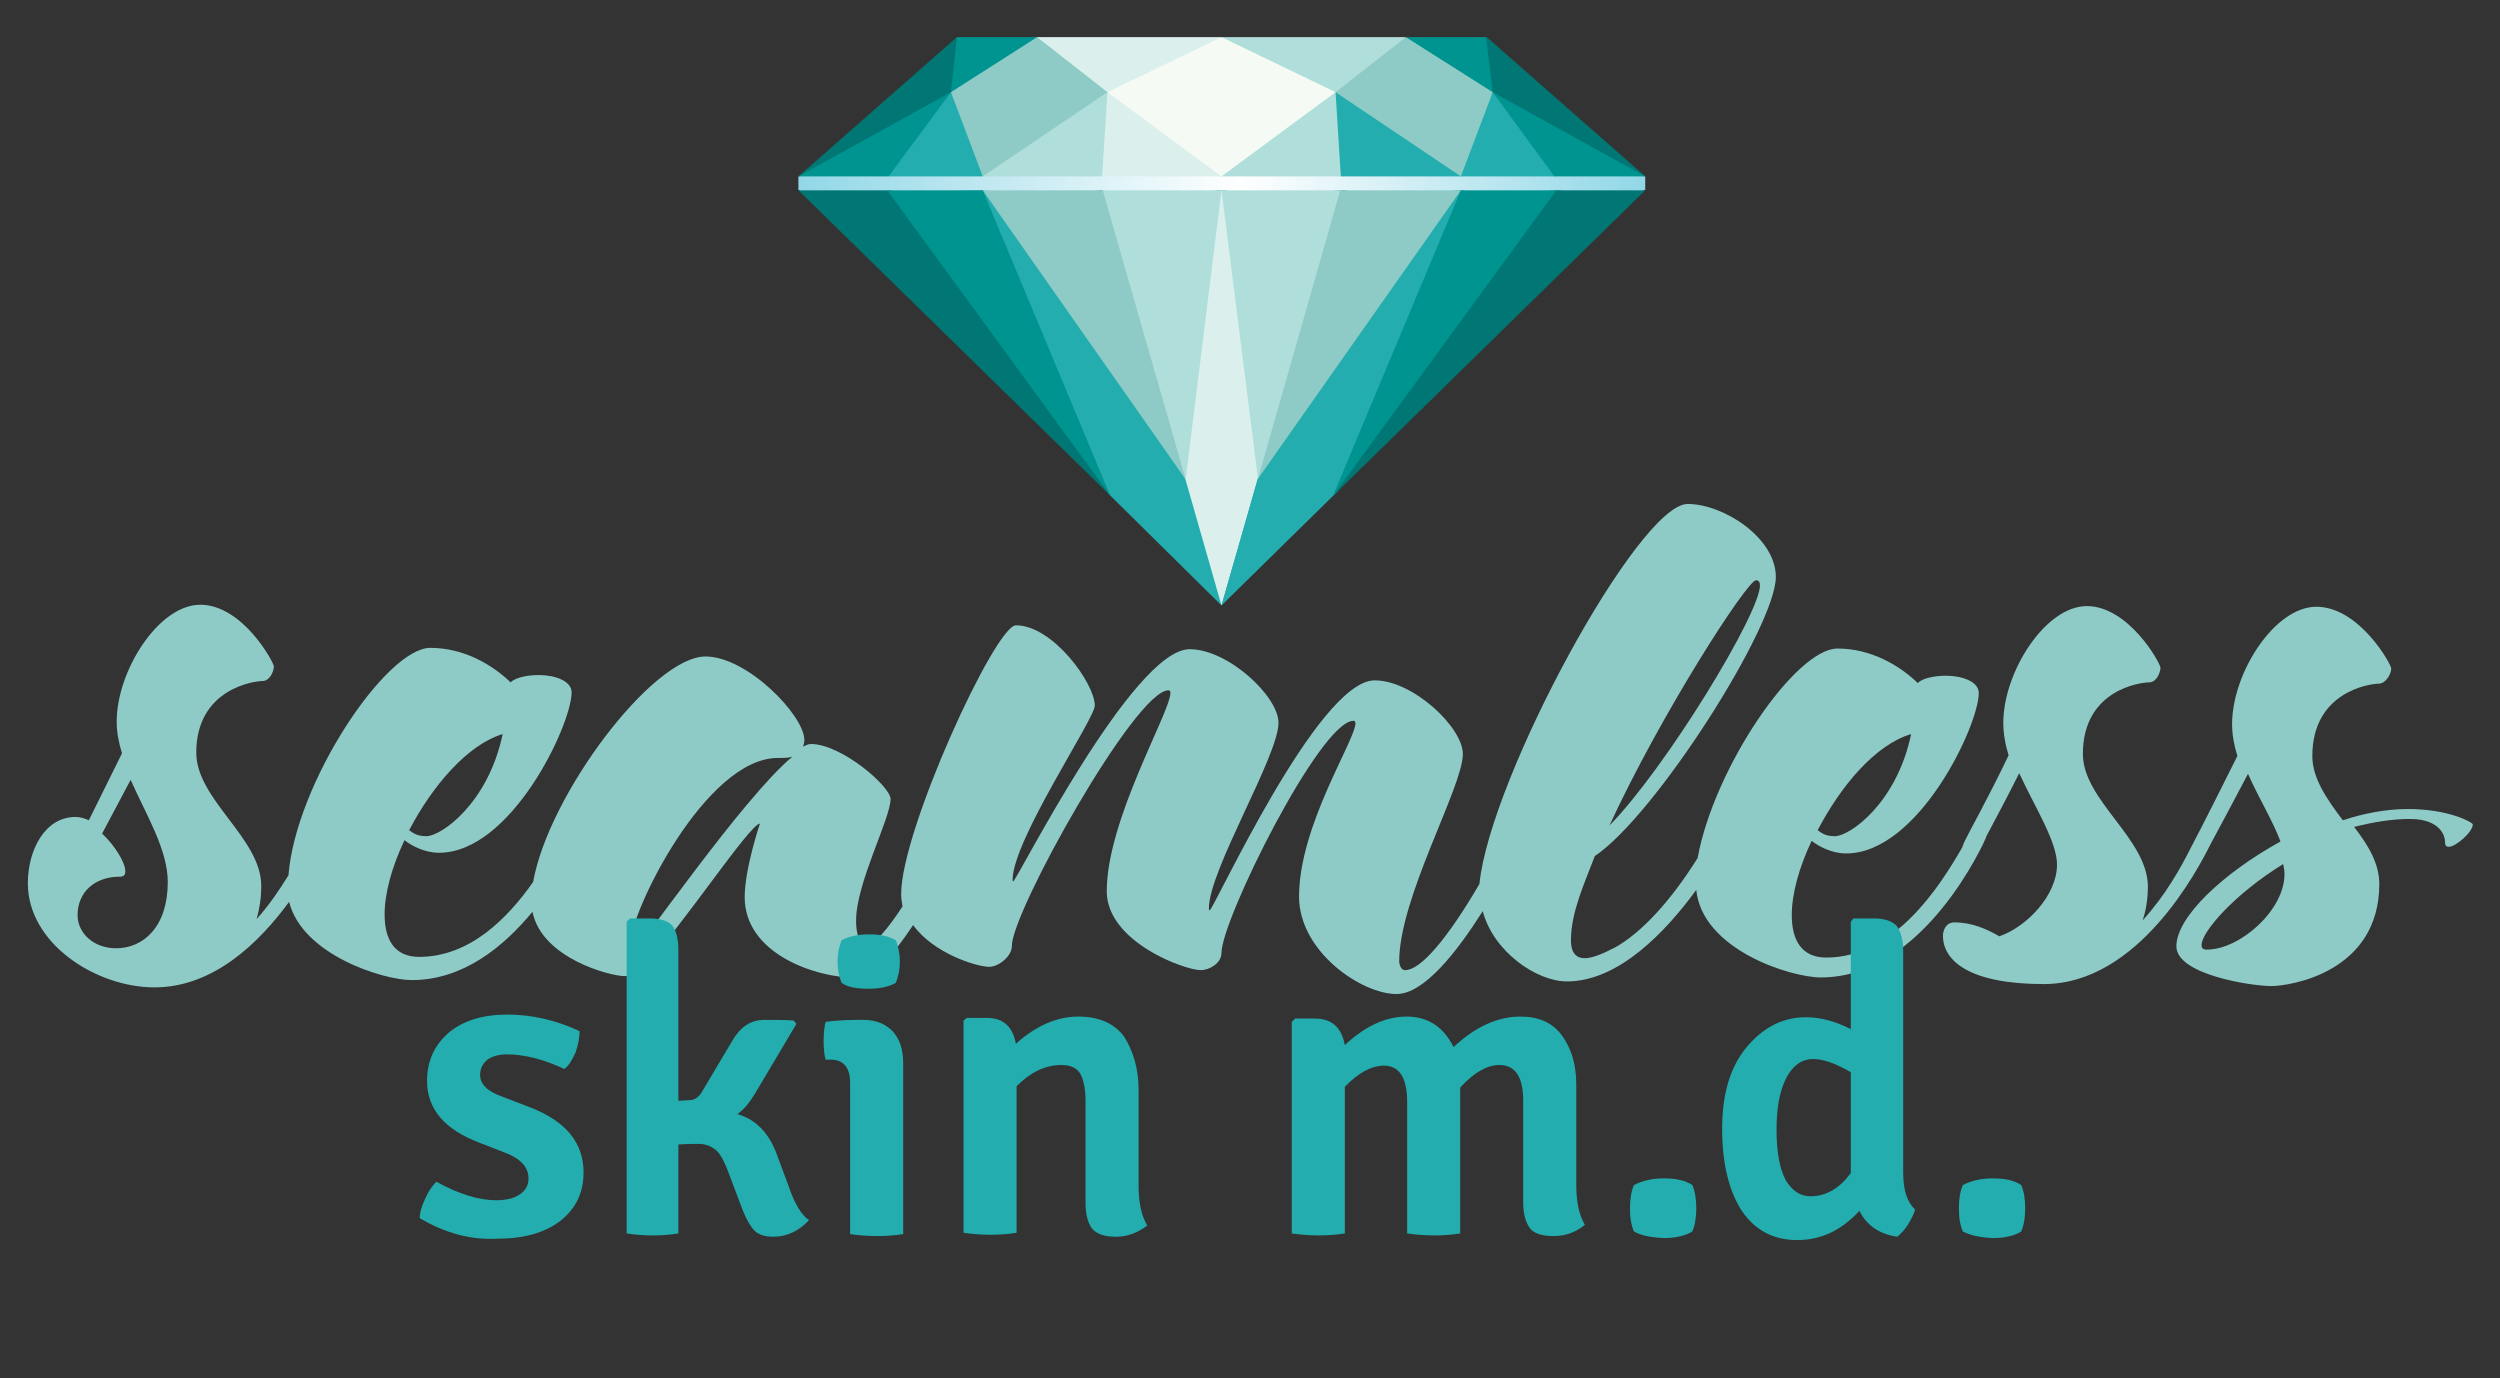 <?xml version="1.0" encoding="utf-8"?>
<!-- Generator: Adobe Illustrator 21.1.0, SVG Export Plug-In . SVG Version: 6.00 Build 0)  -->
<svg version="1.1" id="Layer_1" xmlns="http://www.w3.org/2000/svg" xmlns:xlink="http://www.w3.org/1999/xlink" x="0px" y="0px"
	 viewBox="0 0 377 207.8" style="enable-background:new 0 0 377 207.8;" xml:space="preserve">
<rect x="0" y="0" width="377" height="207.8" fill="#333333" stroke="none"/>
<style type="text/css">
	.st0{fill:url(#SVGID_1_);}
	.st1{fill:#007774;}
	.st2{fill:#8ECBC7;}
	.st3{fill:#F5FAF4;}
	.st4{fill:#DBF0EC;}
	.st5{fill:#009491;}
	.st6{fill:#B0DFDB;}
	.st7{fill:#24ADAE;}
</style>
<linearGradient id="SVGID_1_" gradientUnits="userSpaceOnUse" x1="120.358" y1="26.409" x2="248.077" y2="26.409">
	<stop  offset="0" style="stop-color:#92D7E7"/>
	<stop  offset="0.522" style="stop-color:#FFFFFF"/>
	<stop  offset="1" style="stop-color:#92D7E7"/>
</linearGradient>
<polygon class="st0" points="248.1,26.6 239.8,24.6 222.5,21.6 142,19.8 120.8,26.5 120.4,26.6 120.4,28.6 120.8,28.9 137.4,33 
	239.1,32.6 248.1,28.6 "/>
<polygon class="st1" points="248.1,26.6 244,25.8 126.1,25.8 120.4,26.6 126.8,22.2 141.4,10 144.3,5.6 147.4,6.7 221.7,6.7 
	224,5.7 224.2,5.6 "/>
<polygon class="st1" points="144.9,5.7 148.9,13 138.7,21 120.4,26.6 144.3,5.6 "/>
<polygon class="st2" points="164.2,8.8 156.9,5.7 156.4,5.6 155.7,5.7 153.8,6.6 148.4,9.3 143.4,13.9 143.4,13.9 144.4,21 
	147.5,26.4 148.2,26.6 148.2,26.6 149,26.5 159.9,22.2 167,13.9 "/>
<polygon class="st3" points="201,12 184.6,5.7 184.2,5.6 183.8,5.7 167.6,12.6 167,13.9 167.2,15.7 174.2,21.8 183.5,26.5 
	184.2,26.6 185,26.5 201.5,14 "/>
<polygon class="st4" points="167,13.9 156.4,5.6 184.2,5.6 "/>
<polygon class="st2" points="201.5,13.7 205.3,9 212,5.6 220.8,9.3 224.5,13.1 225.1,13.9 224.8,21 221.1,26.5 220.3,26.6 
	219.3,26.4 209.4,22.2 201.6,14.1 201.4,13.9 "/>
<polygon class="st5" points="143.4,13.9 144.3,5.6 156.4,5.6 "/>
<polygon class="st6" points="201.4,13.9 184.2,5.6 212,5.6 "/>
<polygon class="st6" points="169.8,17 167,13.9 148.2,26.6 166.1,26.6 166.2,26.6 167.4,26.2 182.2,26.1 "/>
<polygon class="st4" points="166.2,26.6 184.2,26.6 167,13.9 "/>
<polygon class="st7" points="143.4,13.9 138.7,17.9 125.6,25.1 122.4,26.2 127.4,25.6 132.8,26 134,26.6 134.2,26.6 148.2,26.6 "/>
<polygon class="st5" points="225.1,13.9 224.1,5.6 212,5.6 "/>
<polygon class="st7" points="225.1,13.9 226.9,15.2 241.6,24.4 247.6,26.4 242.6,25.9 236.1,26.1 234.4,26.6 234.2,26.6 220.3,26.6 
	"/>
<polygon class="st5" points="225.1,13.9 248.1,26.6 234.4,26.6 "/>
<polygon class="st5" points="143.4,13.9 120.4,26.6 134,26.6 "/>
<polygon class="st6" points="217.9,26.1 203.5,17.5 201.4,13.9 184.2,26.6 202.1,26.6 202.2,26.6 203.3,26.2 "/>
<polygon class="st7" points="202.2,26.6 220.3,26.6 201.4,13.9 "/>
<polygon class="st7" points="210.4,64.4 201.6,74.2 201,74.8 199.1,75.3 189.6,84 184.2,91.3 167.4,74.7 165.4,72.4 127,31.6 
	123.5,29.3 148.2,28.7 148.9,28.8 157.6,30.1 165.8,28.7 166.3,28.7 166.6,28.8 175,29.8 183.7,28.7 184.2,28.7 184.5,28.7 
	192.9,29.9 201.8,28.7 202.1,28.7 202.8,28.7 210.5,30.1 219.6,28.7 220.3,28.7 220.6,28.7 226.6,29.8 234.1,28.7 234.7,28.7 
	235.2,28.7 244.2,30.3 "/>
<polygon class="st4" points="184.2,91.3 166.3,28.7 173.5,31 181.7,30.3 184.2,28.7 188.2,29.7 200,29.9 202.1,28.7 "/>
<polygon class="st6" points="184.2,28.7 166.7,28.7 166.3,28.7 165.7,28.8 164.5,30.5 161.7,40.2 178.8,72.3 "/>
<polygon class="st2" points="166.3,28.7 148.2,28.7 178.8,72.3 "/>
<polygon class="st7" points="201.9,73.8 216,48.5 220.3,30.1 220.3,28.7 218.7,29.5 201.4,46.9 189.7,72.2 184.2,91.3 201,74.8 "/>
<polygon class="st6" points="184.2,28.7 202,28.7 202.1,28.7 202.3,28.7 202.6,29.2 205,38.5 189.7,72.2 "/>
<polygon class="st2" points="202.1,28.7 220.3,28.7 189.7,72.2 "/>
<polygon class="st1" points="165.7,71.8 146.3,30.5 134,28.7 133.8,28.7 133.7,28.7 120.4,28.7 167.4,74.7 "/>
<polygon class="st1" points="202.2,72.7 222.1,31.8 234.6,28.7 234.7,28.7 234.9,28.7 248.1,28.7 201,74.8 "/>
<polygon class="st5" points="220.3,28.7 234.7,28.7 201,74.8 "/>
<polygon class="st5" points="148.2,28.7 133.8,28.7 167.4,74.7 "/>
<path class="st2" d="M363.1,122c-3.1,0-6.5,0.6-9.8,1.7c-2.4-3.2-4.6-6.3-4.6-9.7c0-9.7,8.7-10.9,10-10.9c1.1,0,1.9-1.5,1.9-2.3
	c0-0.6-4.8-9.3-11.3-9.3c-6.3,0-12.7,10-12.7,17.7c0,1.6,0.3,3.2,0.8,4.8c-2.4,4.8-5.1,10.2-7,13.8c-1.5,3-3.9,7.3-7.3,11
	c0.5-1.4,0.8-3.2,0.8-5.1c0-7.2-9.8-13-9.8-20c0-9.7,8.7-10.8,10-10.8c1.1,0,1.7-1.5,1.7-2.2c0-0.7-4.8-9.3-11.1-9.3
	c-6.3,0-12.6,10-12.6,17.6c0,1.6,0.3,3.3,0.8,4.9c-3.1,6.5-6.1,11.8-6.6,12.9c-0.2,0.4-0.3,0.7-0.4,1c-3.4,5.9-10.2,16.6-20.5,16.6
	c-3.7,0-5.2-2.6-5.2-6.4c0-3.2,1.1-7.2,3-11.2c1,0.8,3,1.9,5.2,1.9c10.9,0,20-19.3,20-24.2c0-1.7-2.5-2.6-4.9-2.6
	c-1.9,0-3.6,0.4-4.3,1.1c-2.8-2.7-7.1-5.2-12.1-5.2c-6.3,0-18.6,17.9-21.1,31.6c-4.2,6.7-8.5,11.2-12.3,13.4c-1.9,1-3.6,1.7-4.7,1.7
	c-1.3,0-2.1-0.8-2.1-2.7c0-4.2,2-8.5,3.6-12.7c9.2-6.2,27.3-34.7,27.3-42.1c0-5.9-7.9-11-13.3-11c-7.4,0-29.8,41.3-31.4,57.3
	c-4.9,8.4-8.9,13-11.2,13c-0.8,0-0.9-1.2-0.9-1.3c0-9.7,9.6-26.3,9.6-31.3c0-4-7.5-11.1-13.3-11.1c-8.6,0-24.3,34.7-24.9,34.7
	c0,0-0.1-0.1-0.1-0.3c0-5.8,10.5-23,10.5-28c0-4-7.6-11.1-13.4-11.1c-8.6,0-26.1,35-26.6,35c-0.1,0-0.1-0.1-0.1-0.2
	c0-6,12.4-24.3,12.4-26.3c0-3.3-6.3-12.1-11.9-12.1c-3.1,0-17.3,30.9-17.3,40.5c0,0.7,0.1,1.3,0.2,1.9c-2.1,3.2-4.2,5.8-5.4,5.8
	c-0.6,0-1.6-0.7-1.6-3.7c0-5.6,5.2-15.4,5.2-18.3c0-1.9-7.4-8.3-12-8.3c-0.4,0-0.8,0.2-1.2,0.4c0.1-0.3,0.2-0.6,0.2-1
	c0-3.7-8.6-12.6-14.9-12.6c-8,0-23.7,20.9-26,34c-3.8,5.4-9.5,11.3-17.2,11.3c-3.7,0-5.2-2.6-5.2-6.4c0-3.2,1.1-7.2,3-11.2
	c1,0.8,3,1.9,5.2,1.9c10.9,0,20-19.3,20-24.2c0-1.7-2.5-2.6-4.9-2.6c-1.9,0-3.6,0.4-4.3,1.1c-2.8-2.7-7.1-5.2-12.1-5.2
	c-6.7,0-20.3,20.4-21.4,34.3c-1.3,2.1-2.9,4.5-4.8,6.6c0.4-1.4,0.7-3.1,0.7-5c0-7.2-9.8-13-9.8-20.1c0-9.6,8.7-10.8,10-10.8
	c1.1,0,1.7-1.5,1.7-2.2c0-0.6-4.7-9.3-11.1-9.3c-6.3,0-12.6,10-12.6,17.6c0,1.6,0.3,3.2,0.8,4.8l-5,10.1c-0.7-0.3-1.3-0.5-2-0.5
	c-4.7,0-7.2,5.1-7.2,10c0,9.1,10.3,15.7,19.1,15.7c9,0,15.9-6.9,20.3-12.9c2,8,14.2,11.8,18.5,11.8c7.8,0,13.9-5.1,18.2-10.3
	c1.4,7,11.7,9.7,13.9,9.7c0.9,0,2.2-0.8,3.6-2.3c4.5-4.4,15.3-20.7,16.8-20.7c0,0-2.3,6.8-2.3,11.1c0,8.3,10.2,12.2,17.4,12.2
	c2.1,0,5.2-3.8,8-8c3.1,4.3,9.6,6.3,11.5,6.3c1.3,0,3.4-1.5,3.4-3.2c0-5.1,18.6-38.5,23.6-38.5c0.2,0,0.3,0.1,0.3,0.4
	c0,2.9-9.6,19.1-9.6,29.9c0,7.6,11.7,11.9,14.2,11.9c1.2,0,3.1-1,3.1-2.6c0-5,14.9-35,19.9-35c0.2,0,0.3,0.1,0.3,0.4
	c0,2.5-8.5,15.4-8.5,26.1c0,8.3,9.4,14.7,14.7,14.7c4.2,0,9.2-6.5,13-12.5c1.6,6.1,8.1,10.6,12.7,10.6c7.8,0,14.9-7.5,19.5-13.8
	c0.9,9,14.2,13.2,18.8,13.2c15.6,0,24.7-20.6,24.9-21.1c0,0,0-0.1,0-0.1c1.2-2.3,3-5.6,5-9.6c2.4,5.2,5.7,10.3,5.7,13.8
	c0,4.5-4.4,9.3-8.7,10.8c-1.9-1.1-4.1-2.1-6.8-2.1c-1.3,0-1.7,1.3-1.7,2c0,3.8,4,7.3,15.2,7.3c14.3,0,23.3-17.4,25.1-21
	c1.5-2.8,3.5-6.5,5.7-10.7c1.6,3.6,3.8,7.2,4.9,10.2c-8.7,4.8-15.7,11.4-15.7,15.8c0,4.3,11.4,6,14.3,6c2.9,0,16.3-2.1,16.3-15.4
	c0-3.1-1.7-5.9-3.8-8.6c2.8-0.7,5.6-1.2,8.4-1.2c4.7,0,5.3,2.7,5.3,3.3c0,0.6,0.1,0.9,0.6,0.9c1,0,3.6-2.2,3.6-3.4
	C372.7,123.9,369.1,122,363.1,122z M288.2,110.7c-2.2,10.5-9.3,15.4-11.5,15.4c-1.7,0-2.2-0.7-2.6-0.9
	C277.6,118.5,282.8,112.3,288.2,110.7z M264.8,87.5c0.5,0,0.6,0.4,0.6,0.8c0,4.2-14.1,27.4-22.7,36.2
	C250.6,107.4,263.5,87.5,264.8,87.5z M75.8,110.7c-2.2,10.5-9.3,15.4-11.5,15.4c-1.7,0-2.2-0.7-2.6-0.9
	C65.2,118.5,70.5,112.3,75.8,110.7z M17.5,143c-3.4,0-5.8-2.3-5.8-5c0-3.4,2.5-5.8,6.4-5.8c0.6,0,0.8-0.3,0.8-0.8
	c0-1.3-1.5-3.8-3.5-5.7l4.3-8.1c2.3,5.2,5.6,10.5,5.6,15.4C25.3,139.8,21.6,143,17.5,143z M95.5,143.4c-0.3,0-0.5-0.3-0.5-0.9
	c0-4.9,11.4-28.2,22.3-28.2c0.9,0,1.6,0,2.2-0.2C112,120.3,96.2,143.4,95.5,143.4z M332.8,143.2c-0.6,0-0.8-0.2-0.8-0.7
	c0-2,5-7.7,12.3-12.2c0.1,0.5,0.2,1,0.2,1.4C344.6,137.2,337.8,143.2,332.8,143.2z"/>
<path class="st7" d="M63.3,183.7c0-0.9,0.3-1.8,0.8-2.9c0.5-1.1,1-1.9,1.7-2.6c3.4,1.9,6.5,2.8,9,2.8c1.5,0,2.8-0.3,3.6-0.9
	c0.9-0.6,1.3-1.4,1.3-2.4c0-1.7-1.2-3-3.6-3.9l-3.6-1.4c-5.4-2-8.1-5.1-8.1-9.4c0-3,1.1-5.4,3.3-7.3c2.2-1.8,5.1-2.7,8.8-2.7
	c3.6,0,7.3,0.8,10.9,2.5c0,1-0.2,2-0.6,3.2c-0.5,1.1-1,2-1.7,2.5c-3.2-1.5-6.1-2.2-8.7-2.2c-1.2,0-2.2,0.3-2.9,0.8
	c-0.7,0.6-1.1,1.3-1.1,2.3c0,1.4,1.1,2.5,3.4,3.3l3.9,1.5c5.6,2.1,8.3,5.4,8.3,9.9c0,3.1-1.2,5.5-3.5,7.3c-2.3,1.8-5.5,2.7-9.6,2.7
	C70.9,187,67,185.9,63.3,183.7z"/>
<path class="st7" d="M117,173.7l1.9,5.1c0.9,2.7,2,4.5,3.1,5.2c-1.5,1.6-3.3,2.5-5.4,2.5c-1.2,0-2.2-0.3-2.8-0.9
	c-0.6-0.6-1.2-1.6-1.8-3.1l-2.3-6.1c-0.6-1.5-1.2-2.6-1.9-3.1c-0.7-0.5-1.5-0.8-2.4-0.8c-0.9,0-2,0-3.1,0.1v13.4
	c-1.2,0.2-2.5,0.3-3.8,0.3c-1.4,0-2.7-0.1-4-0.3V139l0.5-0.5h3c1.6,0,2.8,0.4,3.4,1.1c0.6,0.8,0.9,2,0.9,3.8V166l1.7-0.1
	c0.6,0,1.2-0.3,1.7-1l4.7-7.9c1.2-2.1,2.8-3.2,4.8-3.2c2,0,3.5,0,4.5,0.1l0.4,0.5l-6.3,10.6c-0.8,1.3-1.6,2.3-2.6,3
	C113.9,168.8,115.8,170.7,117,173.7z"/>
<path class="st7" d="M136.2,160.3v25.8c-1.2,0.2-2.5,0.3-3.9,0.3c-1.4,0-2.8-0.1-4.1-0.3v-22.8c0-2.3-1-3.5-2.9-3.5h-0.8
	c-0.2-0.7-0.3-1.7-0.3-2.8c0-1.1,0.1-2.1,0.3-2.9c1.5-0.2,3.1-0.3,4.7-0.3h1c1.9,0,3.3,0.6,4.4,1.7
	C135.7,156.7,136.2,158.3,136.2,160.3z M126.9,148.2c-0.4-1-0.6-2.1-0.6-3.2c0-1.1,0.2-2.2,0.6-3.2c1.1-0.6,2.5-0.9,4.2-0.9
	c1.7,0,3,0.3,4,0.9c0.4,1,0.6,2.1,0.6,3.2c0,1.1-0.2,2.2-0.6,3.2c-1,0.6-2.4,0.9-4.2,0.9C129,149.1,127.7,148.8,126.9,148.2z"/>
<path class="st7" d="M171.7,164.4v14.3c0,2.6,0.4,4.6,1.3,6.1c-1.4,1.1-3,1.7-4.7,1.7s-2.9-0.4-3.6-1.2c-0.6-0.8-1-2.1-1-3.8v-15.4
	c0-1.9-0.3-3.3-0.8-4.2c-0.5-0.8-1.4-1.3-2.8-1.3c-2.5,0-4.7,1.1-6.8,3.2v22.1c-1.2,0.2-2.5,0.3-3.9,0.3s-2.8-0.1-4.1-0.3v-32
	l0.5-0.4h3c2.5,0,3.9,1.3,4.4,3.9c3.1-2.8,6.3-4.1,9.4-4.1s5.4,1,6.9,3C170.9,158.5,171.7,161.2,171.7,164.4z"/>
<path class="st7" d="M212.2,166.2c0-3.7-1.2-5.5-3.5-5.5c-1.9,0-3.9,1.1-5.9,3.2v22.1c-1.2,0.2-2.5,0.3-3.9,0.3s-2.8-0.1-4.1-0.3
	v-31.9l0.5-0.5h3c2.5,0,4,1.3,4.5,4c3-2.8,6.1-4.3,9.3-4.3c3.3,0,5.6,1.6,7.1,4.6c3.3-3.1,6.7-4.6,10.1-4.6c2.7,0,4.8,0.9,6.2,2.8
	c1.4,1.9,2.2,4.3,2.2,7.4v15.1c0,2.6,0.4,4.6,1.3,6.1c-1.3,1.1-2.9,1.7-4.7,1.7c-1.8,0-3-0.4-3.6-1.2c-0.6-0.8-1-2.1-1-3.8v-15.4
	c0-3.6-1.2-5.4-3.6-5.4c-1.8,0-3.8,1.1-5.9,3.4v22c-1.2,0.2-2.5,0.3-3.9,0.3c-1.4,0-2.8-0.1-4.1-0.3V166.2z"/>
<path class="st7" d="M246.4,185.7c-0.4-0.9-0.6-2-0.6-3.5c0-1.4,0.2-2.6,0.6-3.5c1.2-0.6,2.6-1,4.5-1s3.2,0.3,4.3,1
	c0.4,0.9,0.6,2.1,0.6,3.5c0,1.4-0.2,2.6-0.6,3.5c-0.9,0.6-2.4,1-4.3,1C248.9,186.6,247.4,186.3,246.4,185.7z"/>
<path class="st7" d="M271,187c-3.6,0-6.4-1.5-8.4-4.5c-1.9-3-2.9-7.1-2.9-12.3c0-5.2,1.2-9.3,3.7-12.3c2.5-3,5.5-4.5,8.9-4.5
	c2.2,0,4.5,0.6,6.8,1.8V139l0.4-0.5h3.1c1.6,0,2.7,0.4,3.4,1.1c0.6,0.8,1,2,1,3.8v33.4c0,2.7,0.6,4.5,1.8,5.6
	c-0.2,0.7-0.6,1.5-1.1,2.3c-0.5,0.8-1.1,1.4-1.6,1.8c-2.7-0.4-4.6-1.7-5.7-3.9C277.7,185.5,274.7,187,271,187z M273,180.4
	c2.4,0,4.4-1.2,6.1-3.5v-15.2c-2.2-1.3-4.1-2-5.7-2c-1.6,0-3,0.9-4,2.8c-1,1.9-1.5,4.5-1.5,7.9s0.5,5.9,1.4,7.6
	C270.3,179.6,271.5,180.4,273,180.4z"/>
<path class="st7" d="M296,185.7c-0.4-0.9-0.6-2-0.6-3.5c0-1.4,0.2-2.6,0.6-3.5c1.2-0.6,2.6-1,4.5-1s3.2,0.3,4.3,1
	c0.4,0.9,0.6,2.1,0.6,3.5c0,1.4-0.2,2.6-0.6,3.5c-0.9,0.6-2.4,1-4.3,1C298.6,186.6,297.1,186.3,296,185.7z"/>
</svg>
